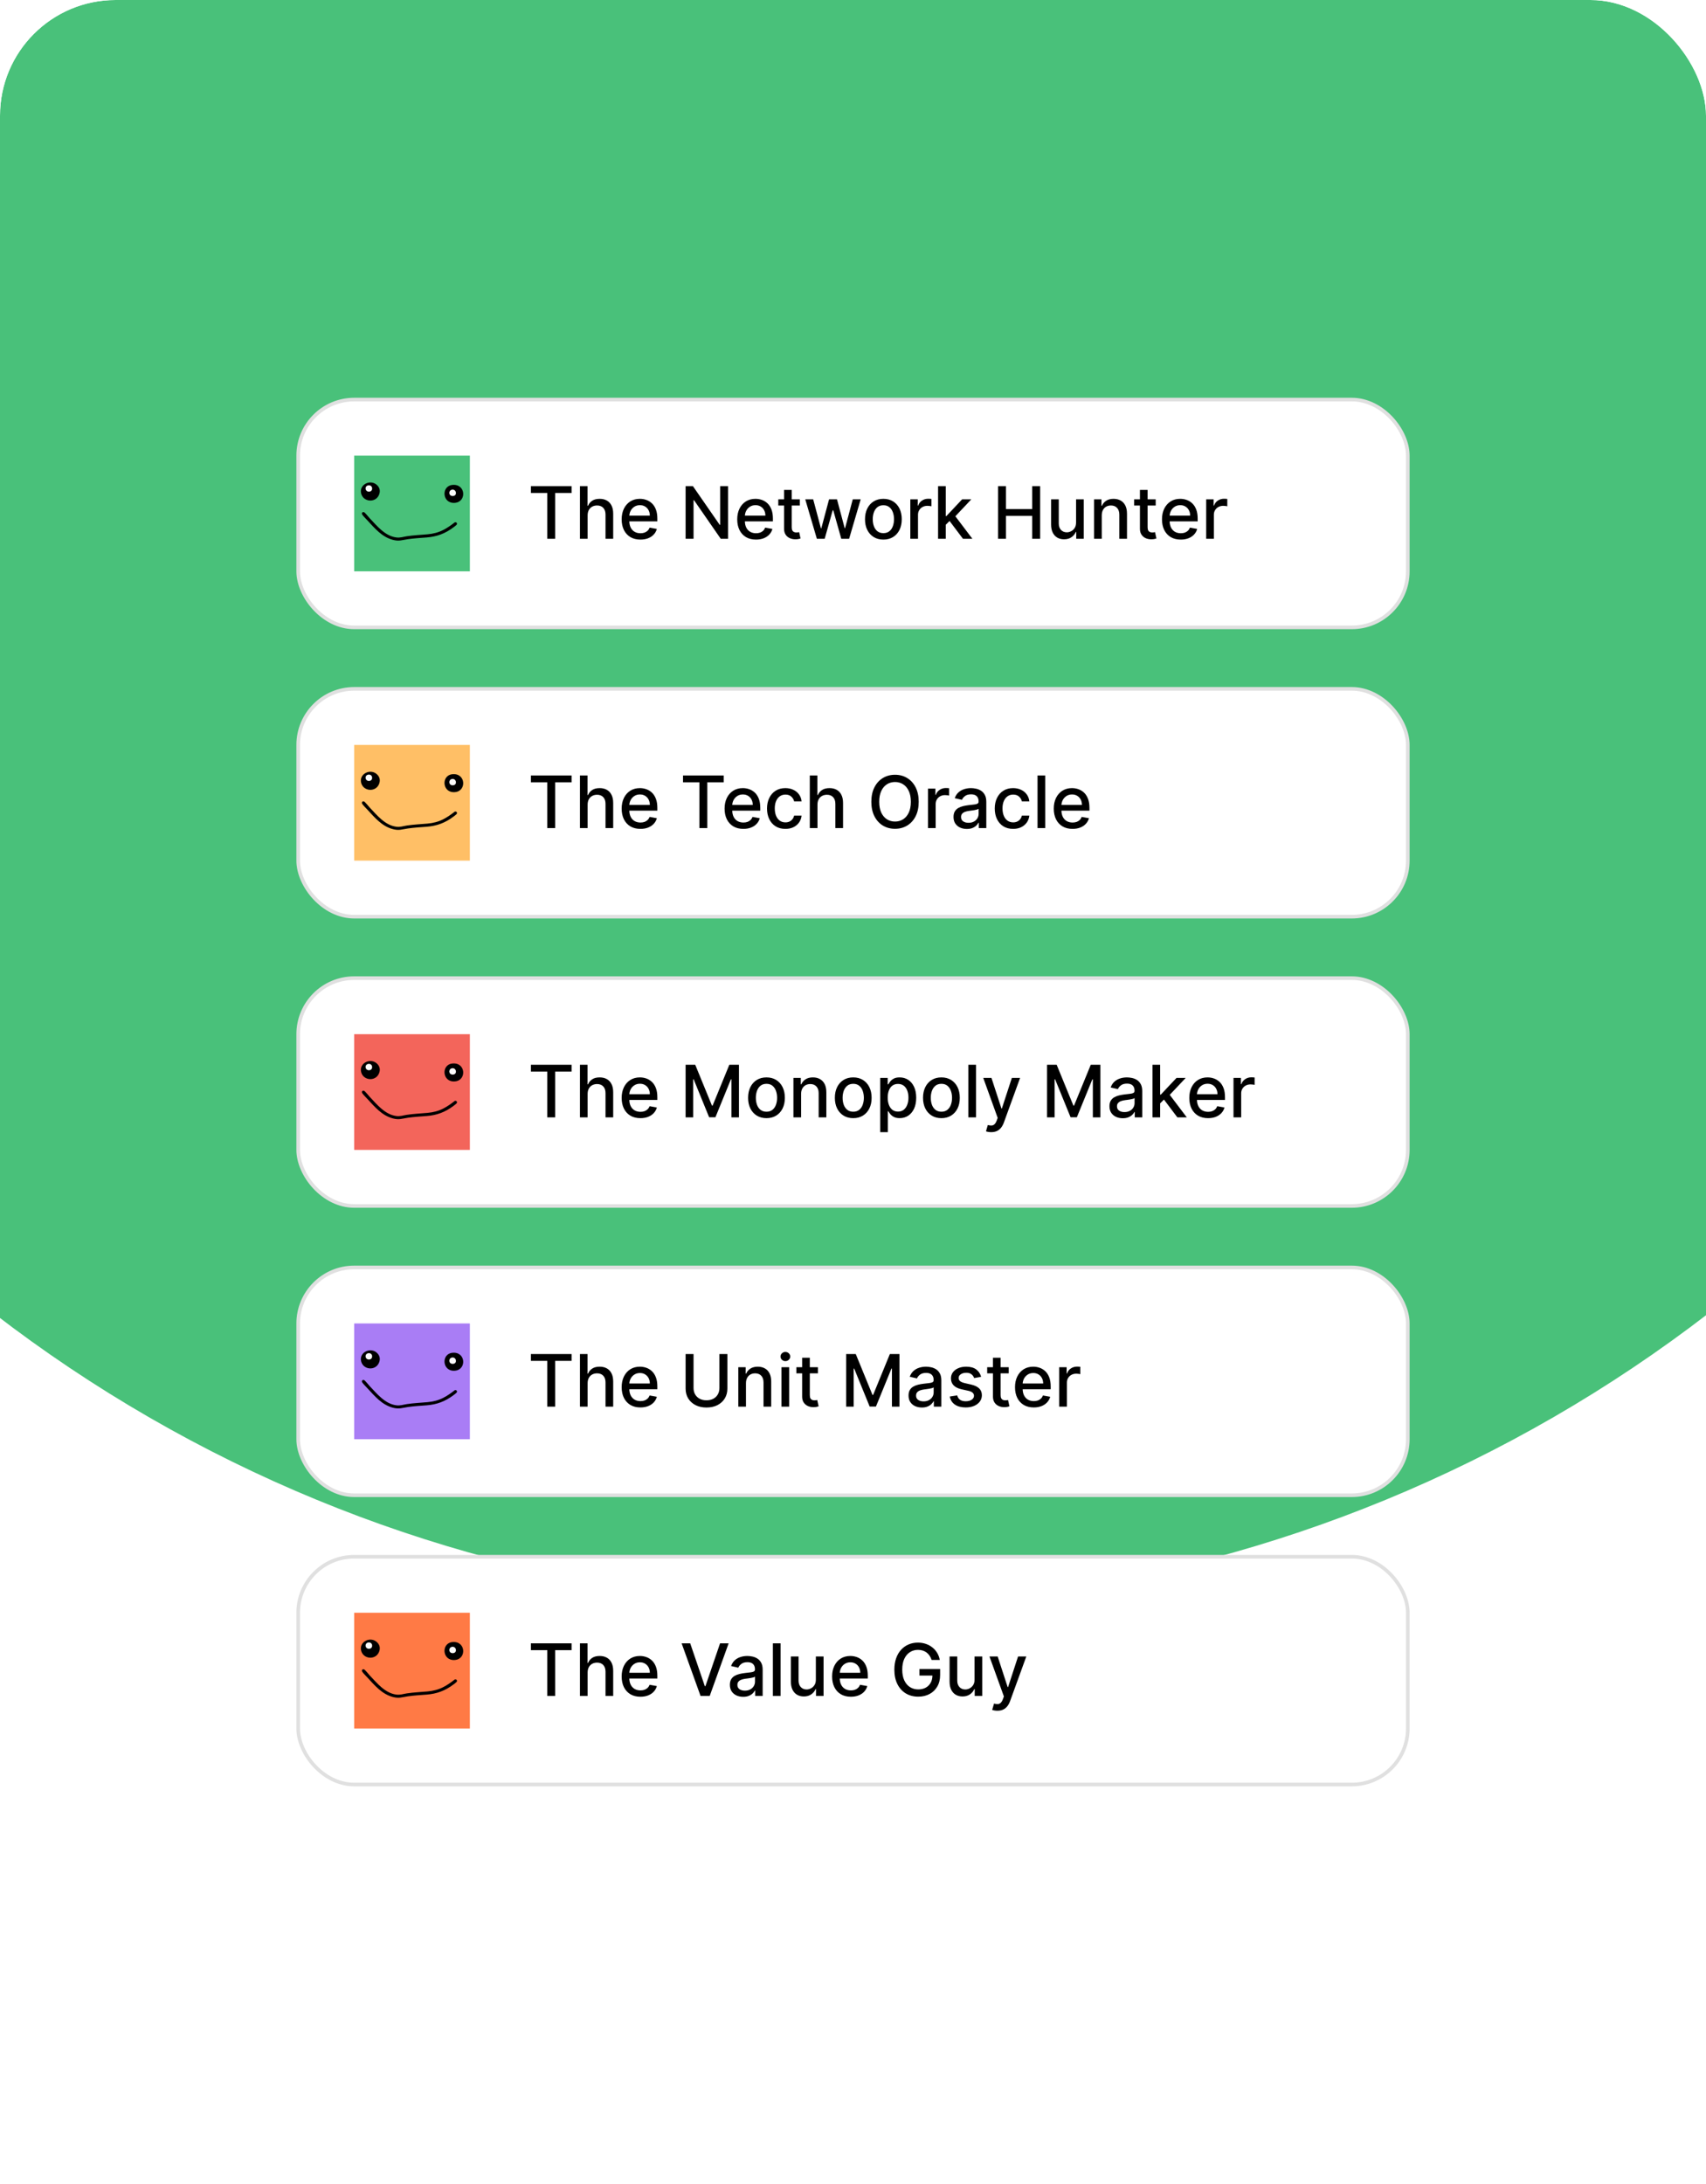 <svg width="472" height="604" viewBox="0 0 472 604" fill="none" xmlns="http://www.w3.org/2000/svg">
<g clip-path="url(#clip0_1_9594)">
<g filter="url(#filter0_f_1_9594)">
<circle cx="235.5" cy="55.5" r="388.5" fill="#49C17A"/>
</g>
<rect x="82.5" y="110.5" width="307" height="63" rx="15.5" fill="white"/>
<rect x="82.5" y="110.5" width="307" height="63" rx="15.5" stroke="#E0E0E0"/>
<g clip-path="url(#clip1_1_9594)">
<path d="M130 126H98V158H130V126Z" fill="#49C17A"/>
<path d="M101.647 143.907C103.702 146.117 105.655 148.49 108.693 149.292C110.417 149.747 111.235 149.341 112.861 149.108C114.602 148.858 116.302 148.77 118.048 148.633C120.882 148.411 123.166 147.55 125.427 145.856C125.642 145.696 126.147 145.329 126.303 145.156C126.637 144.786 126.303 144.296 125.826 144.445C124.82 145.237 123.775 145.976 122.632 146.563C121.269 147.263 119.814 147.618 118.282 147.758C116.366 147.933 114.481 148.005 112.571 148.292C111.514 148.45 110.776 148.767 109.651 148.627C106.542 148.237 104.312 145.457 102.289 143.324C102.014 143.033 100.962 141.703 100.701 141.643C100.6 141.619 100.475 141.613 100.376 141.643C100.077 141.732 100.08 142.083 100.217 142.302C100.467 142.7 101.284 143.518 101.647 143.907V143.907Z" fill="black"/>
<path d="M125.069 134.117C128.864 133.637 129.204 138.771 125.869 139.06C122.348 139.366 122 134.505 125.069 134.117Z" fill="black"/>
<path d="M99.926 136.504C100.529 138.843 103.852 139.126 104.829 136.913C105.248 135.961 105.159 135.036 104.422 134.255C102.644 132.373 99.26 133.922 99.926 136.504Z" fill="black"/>
<path d="M125.027 135.429C126.29 135.173 126.651 137.17 125.248 137.17C124.058 137.17 124.018 135.634 125.027 135.429Z" fill="#FBFBFB"/>
<path d="M101.891 134.223C103.131 134.02 103.348 135.763 102.272 135.945C100.988 136.164 100.72 134.414 101.891 134.223Z" fill="#FBFBFB"/>
</g>
<path d="M146.881 136.344V134.455H158.138V136.344H153.599V149H151.412V136.344H146.881ZM162.578 142.523V149H160.455V134.455H162.55V139.866H162.685C162.941 139.279 163.331 138.813 163.857 138.467C164.382 138.122 165.069 137.949 165.917 137.949C166.665 137.949 167.318 138.103 167.877 138.411C168.44 138.718 168.876 139.178 169.184 139.788C169.496 140.394 169.652 141.152 169.652 142.061V149H167.529V142.317C167.529 141.517 167.323 140.896 166.911 140.456C166.499 140.011 165.926 139.788 165.192 139.788C164.69 139.788 164.24 139.895 163.843 140.108C163.45 140.321 163.14 140.634 162.912 141.045C162.69 141.453 162.578 141.945 162.578 142.523ZM177.188 149.22C176.113 149.22 175.187 148.991 174.411 148.531C173.639 148.067 173.042 147.416 172.621 146.578C172.204 145.735 171.996 144.748 171.996 143.616C171.996 142.499 172.204 141.514 172.621 140.662C173.042 139.81 173.63 139.144 174.382 138.666C175.14 138.188 176.025 137.949 177.039 137.949C177.654 137.949 178.251 138.051 178.828 138.254C179.406 138.458 179.925 138.777 180.384 139.213C180.843 139.649 181.205 140.214 181.471 140.911C181.736 141.602 181.868 142.442 181.868 143.432V144.185H173.196V142.594H179.787C179.787 142.035 179.674 141.54 179.446 141.109C179.219 140.674 178.9 140.33 178.488 140.08C178.08 139.829 177.602 139.703 177.053 139.703C176.456 139.703 175.935 139.85 175.49 140.143C175.05 140.432 174.709 140.811 174.468 141.28C174.231 141.744 174.113 142.248 174.113 142.793V144.036C174.113 144.765 174.24 145.385 174.496 145.896C174.757 146.408 175.119 146.798 175.583 147.068C176.047 147.333 176.589 147.466 177.209 147.466C177.612 147.466 177.979 147.409 178.31 147.295C178.641 147.177 178.928 147.002 179.169 146.77C179.411 146.538 179.596 146.251 179.723 145.911L181.733 146.273C181.572 146.865 181.283 147.383 180.867 147.828C180.455 148.268 179.936 148.612 179.311 148.858C178.691 149.099 177.983 149.22 177.188 149.22ZM201.428 134.455V149H199.411L192.017 138.332H191.882V149H189.688V134.455H191.719L199.12 145.136H199.255V134.455H201.428ZM209.161 149.22C208.086 149.22 207.16 148.991 206.384 148.531C205.612 148.067 205.015 147.416 204.594 146.578C204.177 145.735 203.969 144.748 203.969 143.616C203.969 142.499 204.177 141.514 204.594 140.662C205.015 139.81 205.602 139.144 206.355 138.666C207.113 138.188 207.998 137.949 209.011 137.949C209.627 137.949 210.223 138.051 210.801 138.254C211.379 138.458 211.897 138.777 212.357 139.213C212.816 139.649 213.178 140.214 213.443 140.911C213.708 141.602 213.841 142.442 213.841 143.432V144.185H205.169V142.594H211.76C211.76 142.035 211.646 141.54 211.419 141.109C211.192 140.674 210.872 140.33 210.46 140.08C210.053 139.829 209.575 139.703 209.026 139.703C208.429 139.703 207.908 139.85 207.463 140.143C207.023 140.432 206.682 140.811 206.44 141.28C206.204 141.744 206.085 142.248 206.085 142.793V144.036C206.085 144.765 206.213 145.385 206.469 145.896C206.729 146.408 207.091 146.798 207.555 147.068C208.019 147.333 208.562 147.466 209.182 147.466C209.584 147.466 209.951 147.409 210.283 147.295C210.614 147.177 210.901 147.002 211.142 146.77C211.384 146.538 211.568 146.251 211.696 145.911L213.706 146.273C213.545 146.865 213.256 147.383 212.839 147.828C212.428 148.268 211.909 148.612 211.284 148.858C210.664 149.099 209.956 149.22 209.161 149.22ZM221.289 138.091V139.795H215.331V138.091H221.289ZM216.929 135.477H219.052V145.797C219.052 146.209 219.114 146.519 219.237 146.727C219.36 146.931 219.519 147.071 219.713 147.146C219.912 147.217 220.127 147.253 220.359 147.253C220.529 147.253 220.679 147.241 220.806 147.217C220.934 147.194 221.034 147.175 221.105 147.161L221.488 148.915C221.365 148.962 221.19 149.009 220.963 149.057C220.735 149.109 220.451 149.137 220.11 149.142C219.552 149.152 219.031 149.052 218.548 148.844C218.065 148.635 217.674 148.313 217.376 147.878C217.078 147.442 216.929 146.895 216.929 146.237V135.477ZM226.004 149L222.793 138.091H224.988L227.126 146.102H227.232L229.377 138.091H231.572L233.702 146.067H233.809L235.933 138.091H238.127L234.924 149H232.758L230.542 141.124H230.379L228.163 149H226.004ZM244.406 149.22C243.383 149.22 242.49 148.986 241.728 148.517C240.966 148.048 240.374 147.393 239.952 146.55C239.531 145.707 239.32 144.722 239.32 143.595C239.32 142.464 239.531 141.474 239.952 140.626C240.374 139.779 240.966 139.121 241.728 138.652C242.49 138.183 243.383 137.949 244.406 137.949C245.428 137.949 246.321 138.183 247.083 138.652C247.845 139.121 248.437 139.779 248.859 140.626C249.28 141.474 249.491 142.464 249.491 143.595C249.491 144.722 249.28 145.707 248.859 146.55C248.437 147.393 247.845 148.048 247.083 148.517C246.321 148.986 245.428 149.22 244.406 149.22ZM244.413 147.438C245.076 147.438 245.625 147.262 246.06 146.912C246.496 146.562 246.818 146.095 247.026 145.513C247.239 144.93 247.346 144.289 247.346 143.588C247.346 142.892 247.239 142.253 247.026 141.67C246.818 141.083 246.496 140.612 246.06 140.257C245.625 139.902 245.076 139.724 244.413 139.724C243.745 139.724 243.191 139.902 242.751 140.257C242.315 140.612 241.991 141.083 241.778 141.67C241.569 142.253 241.465 142.892 241.465 143.588C241.465 144.289 241.569 144.93 241.778 145.513C241.991 146.095 242.315 146.562 242.751 146.912C243.191 147.262 243.745 147.438 244.413 147.438ZM251.861 149V138.091H253.914V139.824H254.027C254.226 139.237 254.577 138.775 255.078 138.439C255.585 138.098 256.158 137.928 256.797 137.928C256.93 137.928 257.086 137.932 257.266 137.942C257.451 137.951 257.595 137.963 257.699 137.977V140.009C257.614 139.985 257.462 139.959 257.245 139.93C257.027 139.897 256.809 139.881 256.591 139.881C256.089 139.881 255.642 139.987 255.249 140.2C254.861 140.409 254.553 140.7 254.326 141.074C254.098 141.443 253.985 141.865 253.985 142.338V149H251.861ZM261.49 145.3L261.476 142.707H261.845L266.192 138.091H268.734L263.777 143.347H263.443L261.49 145.3ZM259.537 149V134.455H261.661V149H259.537ZM266.426 149L262.52 143.815L263.983 142.331L269.033 149H266.426ZM276.133 149V134.455H278.328V140.776H285.579V134.455H287.781V149H285.579V142.658H278.328V149H276.133ZM297.717 144.476V138.091H299.848V149H297.76V147.111H297.646C297.395 147.693 296.993 148.179 296.439 148.567C295.889 148.95 295.205 149.142 294.386 149.142C293.685 149.142 293.065 148.988 292.525 148.68C291.99 148.368 291.569 147.906 291.261 147.295C290.958 146.685 290.806 145.929 290.806 145.03V138.091H292.93V144.774C292.93 145.518 293.136 146.109 293.548 146.55C293.96 146.99 294.495 147.21 295.153 147.21C295.551 147.21 295.946 147.111 296.339 146.912C296.737 146.713 297.066 146.412 297.326 146.01C297.592 145.607 297.722 145.096 297.717 144.476ZM304.825 142.523V149H302.701V138.091H304.739V139.866H304.874C305.125 139.289 305.518 138.825 306.053 138.474C306.593 138.124 307.272 137.949 308.092 137.949C308.835 137.949 309.486 138.105 310.045 138.418C310.603 138.725 311.037 139.185 311.344 139.795C311.652 140.406 311.806 141.161 311.806 142.061V149H309.683V142.317C309.683 141.526 309.477 140.908 309.065 140.463C308.653 140.013 308.087 139.788 307.367 139.788C306.875 139.788 306.437 139.895 306.053 140.108C305.674 140.321 305.374 140.634 305.151 141.045C304.933 141.453 304.825 141.945 304.825 142.523ZM319.746 138.091V139.795H313.788V138.091H319.746ZM315.386 135.477H317.509V145.797C317.509 146.209 317.571 146.519 317.694 146.727C317.817 146.931 317.976 147.071 318.17 147.146C318.369 147.217 318.584 147.253 318.816 147.253C318.987 147.253 319.136 147.241 319.263 147.217C319.391 147.194 319.491 147.175 319.562 147.161L319.945 148.915C319.822 148.962 319.647 149.009 319.42 149.057C319.192 149.109 318.908 149.137 318.567 149.142C318.009 149.152 317.488 149.052 317.005 148.844C316.522 148.635 316.131 148.313 315.833 147.878C315.535 147.442 315.386 146.895 315.386 146.237V135.477ZM326.68 149.22C325.605 149.22 324.68 148.991 323.903 148.531C323.131 148.067 322.535 147.416 322.113 146.578C321.697 145.735 321.488 144.748 321.488 143.616C321.488 142.499 321.697 141.514 322.113 140.662C322.535 139.81 323.122 139.144 323.875 138.666C324.632 138.188 325.518 137.949 326.531 137.949C327.146 137.949 327.743 138.051 328.321 138.254C328.898 138.458 329.417 138.777 329.876 139.213C330.335 139.649 330.698 140.214 330.963 140.911C331.228 141.602 331.36 142.442 331.36 143.432V144.185H322.689V142.594H329.279C329.279 142.035 329.166 141.54 328.939 141.109C328.711 140.674 328.392 140.33 327.98 140.08C327.573 139.829 327.094 139.703 326.545 139.703C325.949 139.703 325.428 139.85 324.983 140.143C324.542 140.432 324.201 140.811 323.96 141.28C323.723 141.744 323.605 142.248 323.605 142.793V144.036C323.605 144.765 323.733 145.385 323.988 145.896C324.249 146.408 324.611 146.798 325.075 147.068C325.539 147.333 326.081 147.466 326.701 147.466C327.104 147.466 327.471 147.409 327.802 147.295C328.134 147.177 328.42 147.002 328.662 146.77C328.903 146.538 329.088 146.251 329.216 145.911L331.225 146.273C331.065 146.865 330.776 147.383 330.359 147.828C329.947 148.268 329.429 148.612 328.804 148.858C328.183 149.099 327.475 149.22 326.68 149.22ZM333.717 149V138.091H335.769V139.824H335.883C336.082 139.237 336.432 138.775 336.934 138.439C337.441 138.098 338.013 137.928 338.653 137.928C338.785 137.928 338.942 137.932 339.121 137.942C339.306 137.951 339.451 137.963 339.555 137.977V140.009C339.469 139.985 339.318 139.959 339.1 139.93C338.882 139.897 338.665 139.881 338.447 139.881C337.945 139.881 337.497 139.987 337.104 140.2C336.716 140.409 336.408 140.7 336.181 141.074C335.954 141.443 335.84 141.865 335.84 142.338V149H333.717Z" fill="black"/>
<rect x="82.5" y="190.5" width="307" height="63" rx="15.5" fill="white"/>
<rect x="82.5" y="190.5" width="307" height="63" rx="15.5" stroke="#E0E0E0"/>
<g clip-path="url(#clip2_1_9594)">
<path d="M130 206H98V238H130V206Z" fill="#FFBF66"/>
<path d="M101.647 223.907C103.702 226.117 105.655 228.49 108.693 229.292C110.417 229.747 111.235 229.341 112.861 229.108C114.602 228.858 116.302 228.77 118.048 228.633C120.882 228.411 123.166 227.55 125.427 225.856C125.642 225.696 126.147 225.329 126.303 225.156C126.637 224.786 126.303 224.296 125.826 224.445C124.82 225.237 123.775 225.976 122.632 226.563C121.269 227.263 119.814 227.618 118.282 227.758C116.366 227.933 114.481 228.005 112.571 228.292C111.514 228.45 110.776 228.767 109.651 228.627C106.542 228.237 104.312 225.457 102.289 223.324C102.014 223.033 100.962 221.703 100.701 221.643C100.6 221.619 100.475 221.613 100.376 221.643C100.077 221.732 100.08 222.083 100.217 222.302C100.467 222.7 101.284 223.518 101.647 223.907V223.907Z" fill="black"/>
<path d="M125.069 214.117C128.864 213.637 129.204 218.771 125.869 219.06C122.348 219.366 122 214.505 125.069 214.117Z" fill="black"/>
<path d="M99.926 216.504C100.529 218.843 103.852 219.126 104.829 216.913C105.248 215.961 105.159 215.036 104.422 214.255C102.644 212.373 99.26 213.922 99.926 216.504Z" fill="black"/>
<path d="M125.027 215.429C126.29 215.173 126.651 217.17 125.248 217.17C124.058 217.17 124.018 215.634 125.027 215.429Z" fill="#FBFBFB"/>
<path d="M101.891 214.223C103.131 214.02 103.348 215.763 102.272 215.945C100.988 216.164 100.72 214.414 101.891 214.223Z" fill="#FBFBFB"/>
</g>
<path d="M146.881 216.344V214.455H158.138V216.344H153.599V229H151.412V216.344H146.881ZM162.578 222.523V229H160.455V214.455H162.55V219.866H162.685C162.941 219.279 163.331 218.813 163.857 218.467C164.382 218.122 165.069 217.949 165.917 217.949C166.665 217.949 167.318 218.103 167.877 218.411C168.44 218.718 168.876 219.178 169.184 219.788C169.496 220.394 169.652 221.152 169.652 222.061V229H167.529V222.317C167.529 221.517 167.323 220.896 166.911 220.456C166.499 220.011 165.926 219.788 165.192 219.788C164.69 219.788 164.24 219.895 163.843 220.108C163.45 220.321 163.14 220.634 162.912 221.045C162.69 221.453 162.578 221.945 162.578 222.523ZM177.188 229.22C176.113 229.22 175.187 228.991 174.411 228.531C173.639 228.067 173.042 227.416 172.621 226.578C172.204 225.735 171.996 224.748 171.996 223.616C171.996 222.499 172.204 221.514 172.621 220.662C173.042 219.81 173.63 219.144 174.382 218.666C175.14 218.188 176.025 217.949 177.039 217.949C177.654 217.949 178.251 218.051 178.828 218.254C179.406 218.458 179.925 218.777 180.384 219.213C180.843 219.649 181.205 220.214 181.471 220.911C181.736 221.602 181.868 222.442 181.868 223.432V224.185H173.196V222.594H179.787C179.787 222.035 179.674 221.54 179.446 221.109C179.219 220.674 178.9 220.33 178.488 220.08C178.08 219.829 177.602 219.703 177.053 219.703C176.456 219.703 175.935 219.85 175.49 220.143C175.05 220.432 174.709 220.811 174.468 221.28C174.231 221.744 174.113 222.248 174.113 222.793V224.036C174.113 224.765 174.24 225.385 174.496 225.896C174.757 226.408 175.119 226.798 175.583 227.068C176.047 227.333 176.589 227.466 177.209 227.466C177.612 227.466 177.979 227.409 178.31 227.295C178.641 227.177 178.928 227.002 179.169 226.77C179.411 226.538 179.596 226.251 179.723 225.911L181.733 226.273C181.572 226.865 181.283 227.383 180.867 227.828C180.455 228.268 179.936 228.612 179.311 228.858C178.691 229.099 177.983 229.22 177.188 229.22ZM188.971 216.344V214.455H200.228V216.344H195.689V229H193.502V216.344H188.971ZM205.664 229.22C204.59 229.22 203.664 228.991 202.887 228.531C202.116 228.067 201.519 227.416 201.098 226.578C200.681 225.735 200.473 224.748 200.473 223.616C200.473 222.499 200.681 221.514 201.098 220.662C201.519 219.81 202.106 219.144 202.859 218.666C203.617 218.188 204.502 217.949 205.515 217.949C206.131 217.949 206.727 218.051 207.305 218.254C207.883 218.458 208.401 218.777 208.86 219.213C209.32 219.649 209.682 220.214 209.947 220.911C210.212 221.602 210.345 222.442 210.345 223.432V224.185H201.673V222.594H208.264C208.264 222.035 208.15 221.54 207.923 221.109C207.696 220.674 207.376 220.33 206.964 220.08C206.557 219.829 206.079 219.703 205.529 219.703C204.933 219.703 204.412 219.85 203.967 220.143C203.527 220.432 203.186 220.811 202.944 221.28C202.708 221.744 202.589 222.248 202.589 222.793V224.036C202.589 224.765 202.717 225.385 202.973 225.896C203.233 226.408 203.595 226.798 204.059 227.068C204.523 227.333 205.065 227.466 205.686 227.466C206.088 227.466 206.455 227.409 206.787 227.295C207.118 227.177 207.404 227.002 207.646 226.77C207.887 226.538 208.072 226.251 208.2 225.911L210.21 226.273C210.049 226.865 209.76 227.383 209.343 227.828C208.931 228.268 208.413 228.612 207.788 228.858C207.168 229.099 206.46 229.22 205.664 229.22ZM217.296 229.22C216.24 229.22 215.331 228.981 214.569 228.503C213.811 228.02 213.229 227.355 212.822 226.507C212.415 225.66 212.211 224.689 212.211 223.595C212.211 222.487 212.419 221.509 212.836 220.662C213.253 219.81 213.84 219.144 214.597 218.666C215.355 218.188 216.247 217.949 217.275 217.949C218.103 217.949 218.842 218.103 219.491 218.411C220.139 218.714 220.663 219.14 221.06 219.689C221.463 220.238 221.702 220.88 221.778 221.614H219.711C219.597 221.102 219.337 220.662 218.93 220.293C218.527 219.923 217.987 219.739 217.31 219.739C216.719 219.739 216.2 219.895 215.755 220.207C215.315 220.515 214.971 220.955 214.725 221.528C214.479 222.097 214.356 222.769 214.356 223.545C214.356 224.341 214.477 225.027 214.718 225.605C214.96 226.183 215.3 226.63 215.741 226.947C216.186 227.265 216.709 227.423 217.31 227.423C217.713 227.423 218.077 227.35 218.404 227.203C218.736 227.052 219.013 226.836 219.235 226.557C219.462 226.277 219.621 225.941 219.711 225.548H221.778C221.702 226.254 221.472 226.884 221.089 227.438C220.705 227.991 220.192 228.427 219.548 228.744C218.908 229.062 218.158 229.22 217.296 229.22ZM226.172 222.523V229H224.049V214.455H226.144V219.866H226.279C226.534 219.279 226.925 218.813 227.451 218.467C227.976 218.122 228.663 217.949 229.51 217.949C230.258 217.949 230.912 218.103 231.471 218.411C232.034 218.718 232.47 219.178 232.777 219.788C233.09 220.394 233.246 221.152 233.246 222.061V229H231.123V222.317C231.123 221.517 230.917 220.896 230.505 220.456C230.093 220.011 229.52 219.788 228.786 219.788C228.284 219.788 227.834 219.895 227.436 220.108C227.043 220.321 226.733 220.634 226.506 221.045C226.283 221.453 226.172 221.945 226.172 222.523ZM254.178 221.727C254.178 223.28 253.894 224.616 253.326 225.733C252.758 226.846 251.979 227.703 250.989 228.304C250.004 228.901 248.885 229.199 247.63 229.199C246.371 229.199 245.246 228.901 244.256 228.304C243.272 227.703 242.495 226.843 241.927 225.726C241.359 224.608 241.075 223.276 241.075 221.727C241.075 220.174 241.359 218.841 241.927 217.729C242.495 216.611 243.272 215.754 244.256 215.158C245.246 214.556 246.371 214.256 247.63 214.256C248.885 214.256 250.004 214.556 250.989 215.158C251.979 215.754 252.758 216.611 253.326 217.729C253.894 218.841 254.178 220.174 254.178 221.727ZM252.005 221.727C252.005 220.544 251.813 219.547 251.43 218.737C251.051 217.923 250.53 217.307 249.867 216.891C249.209 216.469 248.463 216.259 247.63 216.259C246.792 216.259 246.044 216.469 245.386 216.891C244.728 217.307 244.207 217.923 243.823 218.737C243.444 219.547 243.255 220.544 243.255 221.727C243.255 222.911 243.444 223.91 243.823 224.724C244.207 225.534 244.728 226.15 245.386 226.571C246.044 226.988 246.792 227.196 247.63 227.196C248.463 227.196 249.209 226.988 249.867 226.571C250.53 226.15 251.051 225.534 251.43 224.724C251.813 223.91 252.005 222.911 252.005 221.727ZM256.744 229V218.091H258.797V219.824H258.91C259.109 219.237 259.459 218.775 259.961 218.439C260.468 218.098 261.041 217.928 261.68 217.928C261.813 217.928 261.969 217.932 262.149 217.942C262.333 217.951 262.478 217.963 262.582 217.977V220.009C262.497 219.985 262.345 219.959 262.127 219.93C261.91 219.897 261.692 219.881 261.474 219.881C260.972 219.881 260.525 219.987 260.132 220.2C259.743 220.409 259.436 220.7 259.208 221.074C258.981 221.443 258.868 221.865 258.868 222.338V229H256.744ZM267.497 229.241C266.806 229.241 266.181 229.114 265.622 228.858C265.063 228.598 264.62 228.221 264.294 227.729C263.972 227.236 263.811 226.633 263.811 225.918C263.811 225.302 263.929 224.795 264.166 224.398C264.403 224 264.722 223.685 265.125 223.453C265.527 223.221 265.977 223.046 266.474 222.928C266.971 222.809 267.478 222.719 267.994 222.658C268.647 222.582 269.178 222.52 269.585 222.473C269.992 222.421 270.288 222.338 270.473 222.224C270.657 222.111 270.75 221.926 270.75 221.67V221.621C270.75 221 270.574 220.52 270.224 220.179C269.878 219.838 269.362 219.668 268.676 219.668C267.961 219.668 267.397 219.826 266.985 220.143C266.578 220.456 266.297 220.804 266.14 221.188L264.145 220.733C264.381 220.07 264.727 219.535 265.181 219.128C265.641 218.716 266.169 218.418 266.765 218.233C267.362 218.044 267.989 217.949 268.647 217.949C269.083 217.949 269.545 218.001 270.032 218.105C270.525 218.205 270.984 218.389 271.41 218.659C271.841 218.929 272.194 219.315 272.468 219.817C272.743 220.314 272.88 220.96 272.88 221.756V229H270.806V227.509H270.721C270.584 227.783 270.378 228.053 270.103 228.318C269.829 228.583 269.476 228.804 269.045 228.979C268.614 229.154 268.098 229.241 267.497 229.241ZM267.958 227.537C268.546 227.537 269.047 227.421 269.464 227.189C269.886 226.957 270.205 226.654 270.423 226.28C270.645 225.901 270.757 225.496 270.757 225.065V223.659C270.681 223.735 270.534 223.806 270.316 223.872C270.103 223.934 269.859 223.988 269.585 224.036C269.31 224.078 269.043 224.118 268.782 224.156C268.522 224.189 268.304 224.218 268.129 224.241C267.717 224.294 267.341 224.381 267 224.504C266.663 224.627 266.394 224.805 266.19 225.037C265.991 225.264 265.892 225.567 265.892 225.946C265.892 226.472 266.086 226.869 266.474 227.139C266.862 227.404 267.357 227.537 267.958 227.537ZM280.304 229.22C279.248 229.22 278.339 228.981 277.577 228.503C276.819 228.02 276.237 227.355 275.83 226.507C275.422 225.66 275.219 224.689 275.219 223.595C275.219 222.487 275.427 221.509 275.844 220.662C276.26 219.81 276.848 219.144 277.605 218.666C278.363 218.188 279.255 217.949 280.283 217.949C281.111 217.949 281.85 218.103 282.499 218.411C283.147 218.714 283.67 219.14 284.068 219.689C284.471 220.238 284.71 220.88 284.786 221.614H282.719C282.605 221.102 282.345 220.662 281.938 220.293C281.535 219.923 280.995 219.739 280.318 219.739C279.726 219.739 279.208 219.895 278.763 220.207C278.322 220.515 277.979 220.955 277.733 221.528C277.487 222.097 277.364 222.769 277.364 223.545C277.364 224.341 277.484 225.027 277.726 225.605C277.967 226.183 278.308 226.63 278.749 226.947C279.194 227.265 279.717 227.423 280.318 227.423C280.721 227.423 281.085 227.35 281.412 227.203C281.743 227.052 282.02 226.836 282.243 226.557C282.47 226.277 282.629 225.941 282.719 225.548H284.786C284.71 226.254 284.48 226.884 284.097 227.438C283.713 227.991 283.199 228.427 282.555 228.744C281.916 229.062 281.166 229.22 280.304 229.22ZM289.18 214.455V229H287.056V214.455H289.18ZM296.739 229.22C295.664 229.22 294.738 228.991 293.962 228.531C293.19 228.067 292.593 227.416 292.172 226.578C291.755 225.735 291.547 224.748 291.547 223.616C291.547 222.499 291.755 221.514 292.172 220.662C292.593 219.81 293.18 219.144 293.933 218.666C294.691 218.188 295.576 217.949 296.589 217.949C297.205 217.949 297.802 218.051 298.379 218.254C298.957 218.458 299.475 218.777 299.935 219.213C300.394 219.649 300.756 220.214 301.021 220.911C301.286 221.602 301.419 222.442 301.419 223.432V224.185H292.747V222.594H299.338C299.338 222.035 299.224 221.54 298.997 221.109C298.77 220.674 298.45 220.33 298.038 220.08C297.631 219.829 297.153 219.703 296.604 219.703C296.007 219.703 295.486 219.85 295.041 220.143C294.601 220.432 294.26 220.811 294.018 221.28C293.782 221.744 293.663 222.248 293.663 222.793V224.036C293.663 224.765 293.791 225.385 294.047 225.896C294.307 226.408 294.67 226.798 295.134 227.068C295.598 227.333 296.14 227.466 296.76 227.466C297.162 227.466 297.529 227.409 297.861 227.295C298.192 227.177 298.479 227.002 298.72 226.77C298.962 226.538 299.146 226.251 299.274 225.911L301.284 226.273C301.123 226.865 300.834 227.383 300.418 227.828C300.006 228.268 299.487 228.612 298.862 228.858C298.242 229.099 297.534 229.22 296.739 229.22Z" fill="black"/>
<rect x="82.5" y="270.5" width="307" height="63" rx="15.5" fill="white"/>
<rect x="82.5" y="270.5" width="307" height="63" rx="15.5" stroke="#E0E0E0"/>
<g clip-path="url(#clip3_1_9594)">
<path d="M130 286H98V318H130V286Z" fill="#F3655B"/>
<path d="M101.647 303.907C103.702 306.117 105.655 308.49 108.693 309.292C110.417 309.747 111.235 309.341 112.861 309.108C114.602 308.858 116.302 308.77 118.048 308.633C120.882 308.411 123.166 307.55 125.427 305.856C125.642 305.696 126.147 305.329 126.303 305.156C126.637 304.786 126.303 304.296 125.826 304.445C124.82 305.237 123.775 305.976 122.632 306.563C121.269 307.263 119.814 307.618 118.282 307.758C116.366 307.933 114.481 308.005 112.571 308.292C111.514 308.45 110.776 308.767 109.651 308.627C106.542 308.237 104.312 305.457 102.289 303.324C102.014 303.033 100.962 301.703 100.701 301.643C100.6 301.619 100.475 301.613 100.376 301.643C100.077 301.732 100.08 302.083 100.217 302.302C100.467 302.7 101.284 303.518 101.647 303.907V303.907Z" fill="black"/>
<path d="M125.069 294.117C128.864 293.637 129.204 298.771 125.869 299.06C122.348 299.366 122 294.505 125.069 294.117Z" fill="black"/>
<path d="M99.926 296.504C100.529 298.843 103.852 299.126 104.829 296.913C105.248 295.961 105.159 295.036 104.422 294.255C102.644 292.373 99.26 293.922 99.926 296.504Z" fill="black"/>
<path d="M125.027 295.429C126.29 295.173 126.651 297.17 125.248 297.17C124.058 297.17 124.018 295.634 125.027 295.429Z" fill="#FBFBFB"/>
<path d="M101.891 294.223C103.131 294.02 103.348 295.763 102.272 295.945C100.988 296.164 100.72 294.414 101.891 294.223Z" fill="#FBFBFB"/>
</g>
<path d="M146.881 296.344V294.455H158.138V296.344H153.599V309H151.412V296.344H146.881ZM162.578 302.523V309H160.455V294.455H162.55V299.866H162.685C162.941 299.279 163.331 298.813 163.857 298.467C164.382 298.122 165.069 297.949 165.917 297.949C166.665 297.949 167.318 298.103 167.877 298.411C168.44 298.718 168.876 299.178 169.184 299.788C169.496 300.394 169.652 301.152 169.652 302.061V309H167.529V302.317C167.529 301.517 167.323 300.896 166.911 300.456C166.499 300.011 165.926 299.788 165.192 299.788C164.69 299.788 164.24 299.895 163.843 300.108C163.45 300.321 163.14 300.634 162.912 301.045C162.69 301.453 162.578 301.945 162.578 302.523ZM177.188 309.22C176.113 309.22 175.187 308.991 174.411 308.531C173.639 308.067 173.042 307.416 172.621 306.578C172.204 305.735 171.996 304.748 171.996 303.616C171.996 302.499 172.204 301.514 172.621 300.662C173.042 299.81 173.63 299.144 174.382 298.666C175.14 298.188 176.025 297.949 177.039 297.949C177.654 297.949 178.251 298.051 178.828 298.254C179.406 298.458 179.925 298.777 180.384 299.213C180.843 299.649 181.205 300.214 181.471 300.911C181.736 301.602 181.868 302.442 181.868 303.432V304.185H173.196V302.594H179.787C179.787 302.035 179.674 301.54 179.446 301.109C179.219 300.674 178.9 300.33 178.488 300.08C178.08 299.829 177.602 299.703 177.053 299.703C176.456 299.703 175.935 299.85 175.49 300.143C175.05 300.432 174.709 300.811 174.468 301.28C174.231 301.744 174.113 302.248 174.113 302.793V304.036C174.113 304.765 174.24 305.385 174.496 305.896C174.757 306.408 175.119 306.798 175.583 307.068C176.047 307.333 176.589 307.466 177.209 307.466C177.612 307.466 177.979 307.409 178.31 307.295C178.641 307.177 178.928 307.002 179.169 306.77C179.411 306.538 179.596 306.251 179.723 305.911L181.733 306.273C181.572 306.865 181.283 307.383 180.867 307.828C180.455 308.268 179.936 308.612 179.311 308.858C178.691 309.099 177.983 309.22 177.188 309.22ZM189.688 294.455H192.351L196.982 305.761H197.152L201.783 294.455H204.446V309H202.358V298.474H202.223L197.934 308.979H196.201L191.911 298.467H191.776V309H189.688V294.455ZM212.062 309.22C211.039 309.22 210.147 308.986 209.384 308.517C208.622 308.048 208.03 307.393 207.609 306.55C207.187 305.707 206.977 304.722 206.977 303.595C206.977 302.464 207.187 301.474 207.609 300.626C208.03 299.779 208.622 299.121 209.384 298.652C210.147 298.183 211.039 297.949 212.062 297.949C213.085 297.949 213.977 298.183 214.739 298.652C215.502 299.121 216.094 299.779 216.515 300.626C216.936 301.474 217.147 302.464 217.147 303.595C217.147 304.722 216.936 305.707 216.515 306.55C216.094 307.393 215.502 308.048 214.739 308.517C213.977 308.986 213.085 309.22 212.062 309.22ZM212.069 307.438C212.732 307.438 213.281 307.262 213.717 306.912C214.152 306.562 214.474 306.095 214.683 305.513C214.896 304.93 215.002 304.289 215.002 303.588C215.002 302.892 214.896 302.253 214.683 301.67C214.474 301.083 214.152 300.612 213.717 300.257C213.281 299.902 212.732 299.724 212.069 299.724C211.401 299.724 210.847 299.902 210.407 300.257C209.971 300.612 209.647 301.083 209.434 301.67C209.226 302.253 209.121 302.892 209.121 303.588C209.121 304.289 209.226 304.93 209.434 305.513C209.647 306.095 209.971 306.562 210.407 306.912C210.847 307.262 211.401 307.438 212.069 307.438ZM221.641 302.523V309H219.517V298.091H221.556V299.866H221.691C221.942 299.289 222.335 298.825 222.87 298.474C223.409 298.124 224.089 297.949 224.908 297.949C225.651 297.949 226.302 298.105 226.861 298.418C227.42 298.725 227.853 299.185 228.161 299.795C228.469 300.406 228.623 301.161 228.623 302.061V309H226.499V302.317C226.499 301.526 226.293 300.908 225.881 300.463C225.469 300.013 224.903 299.788 224.184 299.788C223.691 299.788 223.253 299.895 222.87 300.108C222.491 300.321 222.19 300.634 221.968 301.045C221.75 301.453 221.641 301.945 221.641 302.523ZM236.066 309.22C235.043 309.22 234.15 308.986 233.388 308.517C232.626 308.048 232.034 307.393 231.613 306.55C231.191 305.707 230.98 304.722 230.98 303.595C230.98 302.464 231.191 301.474 231.613 300.626C232.034 299.779 232.626 299.121 233.388 298.652C234.15 298.183 235.043 297.949 236.066 297.949C237.088 297.949 237.981 298.183 238.743 298.652C239.506 299.121 240.097 299.779 240.519 300.626C240.94 301.474 241.151 302.464 241.151 303.595C241.151 304.722 240.94 305.707 240.519 306.55C240.097 307.393 239.506 308.048 238.743 308.517C237.981 308.986 237.088 309.22 236.066 309.22ZM236.073 307.438C236.736 307.438 237.285 307.262 237.721 306.912C238.156 306.562 238.478 306.095 238.686 305.513C238.9 304.93 239.006 304.289 239.006 303.588C239.006 302.892 238.9 302.253 238.686 301.67C238.478 301.083 238.156 300.612 237.721 300.257C237.285 299.902 236.736 299.724 236.073 299.724C235.405 299.724 234.851 299.902 234.411 300.257C233.975 300.612 233.651 301.083 233.438 301.67C233.23 302.253 233.125 302.892 233.125 303.588C233.125 304.289 233.23 304.93 233.438 305.513C233.651 306.095 233.975 306.562 234.411 306.912C234.851 307.262 235.405 307.438 236.073 307.438ZM243.521 313.091V298.091H245.595V299.859H245.773C245.896 299.632 246.073 299.369 246.305 299.071C246.537 298.773 246.859 298.512 247.271 298.29C247.683 298.062 248.228 297.949 248.905 297.949C249.786 297.949 250.571 298.171 251.263 298.616C251.954 299.062 252.496 299.703 252.889 300.541C253.287 301.379 253.486 302.388 253.486 303.567C253.486 304.746 253.289 305.757 252.896 306.599C252.503 307.437 251.964 308.084 251.277 308.538C250.59 308.988 249.807 309.213 248.926 309.213C248.263 309.213 247.721 309.102 247.3 308.879C246.883 308.657 246.556 308.396 246.32 308.098C246.083 307.8 245.901 307.535 245.773 307.303H245.645V313.091H243.521ZM245.602 303.545C245.602 304.312 245.714 304.985 245.936 305.562C246.159 306.14 246.481 306.592 246.902 306.919C247.323 307.241 247.839 307.402 248.45 307.402C249.085 307.402 249.615 307.234 250.041 306.898C250.467 306.557 250.789 306.095 251.007 305.513C251.23 304.93 251.341 304.275 251.341 303.545C251.341 302.826 251.232 302.179 251.014 301.607C250.801 301.034 250.479 300.581 250.048 300.25C249.622 299.919 249.089 299.753 248.45 299.753C247.835 299.753 247.314 299.911 246.888 300.229C246.466 300.546 246.147 300.989 245.929 301.557C245.711 302.125 245.602 302.788 245.602 303.545ZM260.46 309.22C259.438 309.22 258.545 308.986 257.783 308.517C257.02 308.048 256.429 307.393 256.007 306.55C255.586 305.707 255.375 304.722 255.375 303.595C255.375 302.464 255.586 301.474 256.007 300.626C256.429 299.779 257.02 299.121 257.783 298.652C258.545 298.183 259.438 297.949 260.46 297.949C261.483 297.949 262.375 298.183 263.138 298.652C263.9 299.121 264.492 299.779 264.913 300.626C265.335 301.474 265.545 302.464 265.545 303.595C265.545 304.722 265.335 305.707 264.913 306.55C264.492 307.393 263.9 308.048 263.138 308.517C262.375 308.986 261.483 309.22 260.46 309.22ZM260.467 307.438C261.13 307.438 261.679 307.262 262.115 306.912C262.551 306.562 262.873 306.095 263.081 305.513C263.294 304.93 263.401 304.289 263.401 303.588C263.401 302.892 263.294 302.253 263.081 301.67C262.873 301.083 262.551 300.612 262.115 300.257C261.679 299.902 261.13 299.724 260.467 299.724C259.8 299.724 259.246 299.902 258.805 300.257C258.37 300.612 258.045 301.083 257.832 301.67C257.624 302.253 257.52 302.892 257.52 303.588C257.52 304.289 257.624 304.93 257.832 305.513C258.045 306.095 258.37 306.562 258.805 306.912C259.246 307.262 259.8 307.438 260.467 307.438ZM270.039 294.455V309H267.916V294.455H270.039ZM274.239 313.091C273.921 313.091 273.633 313.065 273.372 313.013C273.112 312.965 272.918 312.913 272.79 312.857L273.301 311.116C273.689 311.221 274.035 311.266 274.338 311.251C274.641 311.237 274.909 311.124 275.141 310.911C275.377 310.697 275.586 310.349 275.766 309.866L276.028 309.142L272.037 298.091H274.31L277.072 306.557H277.186L279.949 298.091H282.229L277.733 310.456C277.525 311.024 277.259 311.505 276.938 311.898C276.616 312.295 276.232 312.594 275.787 312.793C275.342 312.991 274.826 313.091 274.239 313.091ZM289.688 294.455H292.351L296.982 305.761H297.152L301.783 294.455H304.446V309H302.358V298.474H302.223L297.934 308.979H296.201L291.911 298.467H291.776V309H289.688V294.455ZM310.641 309.241C309.95 309.241 309.325 309.114 308.766 308.858C308.208 308.598 307.765 308.221 307.438 307.729C307.116 307.236 306.955 306.633 306.955 305.918C306.955 305.302 307.074 304.795 307.31 304.398C307.547 304 307.867 303.685 308.269 303.453C308.672 303.221 309.121 303.046 309.619 302.928C310.116 302.809 310.622 302.719 311.138 302.658C311.792 302.582 312.322 302.52 312.729 302.473C313.137 302.421 313.433 302.338 313.617 302.224C313.802 302.111 313.894 301.926 313.894 301.67V301.621C313.894 301 313.719 300.52 313.369 300.179C313.023 299.838 312.507 299.668 311.82 299.668C311.105 299.668 310.542 299.826 310.13 300.143C309.723 300.456 309.441 300.804 309.285 301.188L307.289 300.733C307.526 300.07 307.871 299.535 308.326 299.128C308.785 298.716 309.313 298.418 309.91 298.233C310.506 298.044 311.134 297.949 311.792 297.949C312.228 297.949 312.689 298.001 313.177 298.105C313.669 298.205 314.129 298.389 314.555 298.659C314.986 298.929 315.338 299.315 315.613 299.817C315.888 300.314 316.025 300.96 316.025 301.756V309H313.951V307.509H313.866C313.728 307.783 313.522 308.053 313.248 308.318C312.973 308.583 312.621 308.804 312.19 308.979C311.759 309.154 311.243 309.241 310.641 309.241ZM311.103 307.537C311.69 307.537 312.192 307.421 312.609 307.189C313.03 306.957 313.35 306.654 313.567 306.28C313.79 305.901 313.901 305.496 313.901 305.065V303.659C313.826 303.735 313.679 303.806 313.461 303.872C313.248 303.934 313.004 303.988 312.729 304.036C312.455 304.078 312.187 304.118 311.927 304.156C311.666 304.189 311.449 304.218 311.273 304.241C310.862 304.294 310.485 304.381 310.144 304.504C309.808 304.627 309.538 304.805 309.335 305.037C309.136 305.264 309.036 305.567 309.036 305.946C309.036 306.472 309.23 306.869 309.619 307.139C310.007 307.404 310.502 307.537 311.103 307.537ZM320.806 305.3L320.792 302.707H321.162L325.508 298.091H328.051L323.093 303.347H322.76L320.806 305.3ZM318.853 309V294.455H320.977V309H318.853ZM325.743 309L321.836 303.815L323.299 302.331L328.349 309H325.743ZM334.239 309.22C333.164 309.22 332.238 308.991 331.462 308.531C330.69 308.067 330.093 307.416 329.672 306.578C329.255 305.735 329.047 304.748 329.047 303.616C329.047 302.499 329.255 301.514 329.672 300.662C330.093 299.81 330.68 299.144 331.433 298.666C332.191 298.188 333.076 297.949 334.089 297.949C334.705 297.949 335.302 298.051 335.879 298.254C336.457 298.458 336.975 298.777 337.435 299.213C337.894 299.649 338.256 300.214 338.521 300.911C338.786 301.602 338.919 302.442 338.919 303.432V304.185H330.247V302.594H336.838C336.838 302.035 336.724 301.54 336.497 301.109C336.27 300.674 335.95 300.33 335.538 300.08C335.131 299.829 334.653 299.703 334.104 299.703C333.507 299.703 332.986 299.85 332.541 300.143C332.101 300.432 331.76 300.811 331.518 301.28C331.282 301.744 331.163 302.248 331.163 302.793V304.036C331.163 304.765 331.291 305.385 331.547 305.896C331.807 306.408 332.17 306.798 332.634 307.068C333.098 307.333 333.64 307.466 334.26 307.466C334.662 307.466 335.029 307.409 335.361 307.295C335.692 307.177 335.979 307.002 336.22 306.77C336.462 306.538 336.646 306.251 336.774 305.911L338.784 306.273C338.623 306.865 338.334 307.383 337.918 307.828C337.506 308.268 336.987 308.612 336.362 308.858C335.742 309.099 335.034 309.22 334.239 309.22ZM341.275 309V298.091H343.328V299.824H343.441C343.64 299.237 343.991 298.775 344.493 298.439C344.999 298.098 345.572 297.928 346.211 297.928C346.344 297.928 346.5 297.932 346.68 297.942C346.865 297.951 347.009 297.963 347.113 297.977V300.009C347.028 299.985 346.877 299.959 346.659 299.93C346.441 299.897 346.223 299.881 346.005 299.881C345.503 299.881 345.056 299.987 344.663 300.2C344.275 300.409 343.967 300.7 343.74 301.074C343.512 301.443 343.399 301.865 343.399 302.338V309H341.275Z" fill="black"/>
<rect x="82.5" y="350.5" width="307" height="63" rx="15.5" fill="white"/>
<rect x="82.5" y="350.5" width="307" height="63" rx="15.5" stroke="#E0E0E0"/>
<g clip-path="url(#clip4_1_9594)">
<path d="M130 366H98V398H130V366Z" fill="#A97DF5"/>
<path d="M101.647 383.907C103.702 386.117 105.655 388.49 108.693 389.292C110.417 389.747 111.235 389.341 112.861 389.108C114.602 388.858 116.302 388.77 118.048 388.633C120.882 388.411 123.166 387.55 125.427 385.856C125.642 385.696 126.147 385.329 126.303 385.156C126.637 384.786 126.303 384.296 125.826 384.445C124.82 385.237 123.775 385.976 122.632 386.563C121.269 387.263 119.814 387.618 118.282 387.758C116.366 387.933 114.481 388.005 112.571 388.292C111.514 388.45 110.776 388.767 109.651 388.627C106.542 388.237 104.312 385.457 102.289 383.324C102.014 383.033 100.962 381.703 100.701 381.643C100.6 381.619 100.475 381.613 100.376 381.643C100.077 381.732 100.08 382.083 100.217 382.302C100.467 382.7 101.284 383.518 101.647 383.907V383.907Z" fill="black"/>
<path d="M125.069 374.117C128.864 373.637 129.204 378.771 125.869 379.06C122.348 379.366 122 374.505 125.069 374.117Z" fill="black"/>
<path d="M99.926 376.504C100.529 378.843 103.852 379.126 104.829 376.913C105.248 375.961 105.159 375.036 104.422 374.255C102.644 372.373 99.26 373.922 99.926 376.504Z" fill="black"/>
<path d="M125.027 375.429C126.29 375.173 126.651 377.17 125.248 377.17C124.058 377.17 124.018 375.634 125.027 375.429Z" fill="#FBFBFB"/>
<path d="M101.891 374.223C103.131 374.02 103.348 375.763 102.272 375.945C100.988 376.164 100.72 374.414 101.891 374.223Z" fill="#FBFBFB"/>
</g>
<path d="M146.881 376.344V374.455H158.138V376.344H153.599V389H151.412V376.344H146.881ZM162.578 382.523V389H160.455V374.455H162.55V379.866H162.685C162.941 379.279 163.331 378.813 163.857 378.467C164.382 378.122 165.069 377.949 165.917 377.949C166.665 377.949 167.318 378.103 167.877 378.411C168.44 378.718 168.876 379.178 169.184 379.788C169.496 380.394 169.652 381.152 169.652 382.061V389H167.529V382.317C167.529 381.517 167.323 380.896 166.911 380.456C166.499 380.011 165.926 379.788 165.192 379.788C164.69 379.788 164.24 379.895 163.843 380.108C163.45 380.321 163.14 380.634 162.912 381.045C162.69 381.453 162.578 381.945 162.578 382.523ZM177.188 389.22C176.113 389.22 175.187 388.991 174.411 388.531C173.639 388.067 173.042 387.416 172.621 386.578C172.204 385.735 171.996 384.748 171.996 383.616C171.996 382.499 172.204 381.514 172.621 380.662C173.042 379.81 173.63 379.144 174.382 378.666C175.14 378.188 176.025 377.949 177.039 377.949C177.654 377.949 178.251 378.051 178.828 378.254C179.406 378.458 179.925 378.777 180.384 379.213C180.843 379.649 181.205 380.214 181.471 380.911C181.736 381.602 181.868 382.442 181.868 383.432V384.185H173.196V382.594H179.787C179.787 382.035 179.674 381.54 179.446 381.109C179.219 380.674 178.9 380.33 178.488 380.08C178.08 379.829 177.602 379.703 177.053 379.703C176.456 379.703 175.935 379.85 175.49 380.143C175.05 380.432 174.709 380.811 174.468 381.28C174.231 381.744 174.113 382.248 174.113 382.793V384.036C174.113 384.765 174.24 385.385 174.496 385.896C174.757 386.408 175.119 386.798 175.583 387.068C176.047 387.333 176.589 387.466 177.209 387.466C177.612 387.466 177.979 387.409 178.31 387.295C178.641 387.177 178.928 387.002 179.169 386.77C179.411 386.538 179.596 386.251 179.723 385.911L181.733 386.273C181.572 386.865 181.283 387.383 180.867 387.828C180.455 388.268 179.936 388.612 179.311 388.858C178.691 389.099 177.983 389.22 177.188 389.22ZM199.042 374.455H201.243V384.021C201.243 385.039 201.004 385.941 200.526 386.727C200.048 387.509 199.375 388.124 198.509 388.574C197.642 389.019 196.627 389.241 195.462 389.241C194.302 389.241 193.289 389.019 192.422 388.574C191.556 388.124 190.883 387.509 190.405 386.727C189.927 385.941 189.688 385.039 189.688 384.021V374.455H191.882V383.844C191.882 384.502 192.027 385.087 192.316 385.598C192.609 386.109 193.024 386.512 193.559 386.805C194.094 387.094 194.728 387.239 195.462 387.239C196.201 387.239 196.837 387.094 197.373 386.805C197.912 386.512 198.324 386.109 198.608 385.598C198.897 385.087 199.042 384.502 199.042 383.844V374.455ZM206.387 382.523V389H204.263V378.091H206.302V379.866H206.437C206.688 379.289 207.081 378.825 207.616 378.474C208.156 378.124 208.835 377.949 209.654 377.949C210.397 377.949 211.049 378.105 211.607 378.418C212.166 378.725 212.599 379.185 212.907 379.795C213.215 380.406 213.369 381.161 213.369 382.061V389H211.245V382.317C211.245 381.526 211.039 380.908 210.627 380.463C210.215 380.013 209.649 379.788 208.93 379.788C208.437 379.788 207.999 379.895 207.616 380.108C207.237 380.321 206.936 380.634 206.714 381.045C206.496 381.453 206.387 381.945 206.387 382.523ZM216.217 389V378.091H218.34V389H216.217ZM217.289 376.408C216.92 376.408 216.603 376.285 216.337 376.038C216.077 375.787 215.947 375.489 215.947 375.143C215.947 374.793 216.077 374.495 216.337 374.249C216.603 373.998 216.92 373.872 217.289 373.872C217.658 373.872 217.973 373.998 218.234 374.249C218.499 374.495 218.631 374.793 218.631 375.143C218.631 375.489 218.499 375.787 218.234 376.038C217.973 376.285 217.658 376.408 217.289 376.408ZM226.289 378.091V379.795H220.331V378.091H226.289ZM221.929 375.477H224.052V385.797C224.052 386.209 224.114 386.519 224.237 386.727C224.36 386.931 224.519 387.071 224.713 387.146C224.912 387.217 225.127 387.253 225.359 387.253C225.529 387.253 225.679 387.241 225.806 387.217C225.934 387.194 226.034 387.175 226.105 387.161L226.488 388.915C226.365 388.962 226.19 389.009 225.963 389.057C225.735 389.109 225.451 389.137 225.11 389.142C224.552 389.152 224.031 389.052 223.548 388.844C223.065 388.635 222.674 388.313 222.376 387.878C222.078 387.442 221.929 386.895 221.929 386.237V375.477ZM234.102 374.455H236.765L241.396 385.761H241.566L246.197 374.455H248.86V389H246.772V378.474H246.637L242.348 388.979H240.615L236.325 378.467H236.19V389H234.102V374.455ZM255.055 389.241C254.364 389.241 253.739 389.114 253.18 388.858C252.622 388.598 252.179 388.221 251.852 387.729C251.53 387.236 251.369 386.633 251.369 385.918C251.369 385.302 251.488 384.795 251.724 384.398C251.961 384 252.281 383.685 252.683 383.453C253.086 383.221 253.536 383.046 254.033 382.928C254.53 382.809 255.036 382.719 255.553 382.658C256.206 382.582 256.736 382.52 257.143 382.473C257.551 382.421 257.847 382.338 258.031 382.224C258.216 382.111 258.308 381.926 258.308 381.67V381.621C258.308 381 258.133 380.52 257.783 380.179C257.437 379.838 256.921 379.668 256.234 379.668C255.519 379.668 254.956 379.826 254.544 380.143C254.137 380.456 253.855 380.804 253.699 381.188L251.703 380.733C251.94 380.07 252.286 379.535 252.74 379.128C253.199 378.716 253.727 378.418 254.324 378.233C254.92 378.044 255.548 377.949 256.206 377.949C256.642 377.949 257.103 378.001 257.591 378.105C258.083 378.205 258.543 378.389 258.969 378.659C259.4 378.929 259.752 379.315 260.027 379.817C260.302 380.314 260.439 380.96 260.439 381.756V389H258.365V387.509H258.28C258.143 387.783 257.937 388.053 257.662 388.318C257.387 388.583 257.035 388.804 256.604 388.979C256.173 389.154 255.657 389.241 255.055 389.241ZM255.517 387.537C256.104 387.537 256.606 387.421 257.023 387.189C257.444 386.957 257.764 386.654 257.982 386.28C258.204 385.901 258.315 385.496 258.315 385.065V383.659C258.24 383.735 258.093 383.806 257.875 383.872C257.662 383.934 257.418 383.988 257.143 384.036C256.869 384.078 256.601 384.118 256.341 384.156C256.08 384.189 255.863 384.218 255.688 384.241C255.276 384.294 254.899 384.381 254.558 384.504C254.222 384.627 253.952 384.805 253.749 385.037C253.55 385.264 253.45 385.567 253.45 385.946C253.45 386.472 253.644 386.869 254.033 387.139C254.421 387.404 254.916 387.537 255.517 387.537ZM271.442 380.754L269.517 381.095C269.437 380.849 269.309 380.615 269.134 380.392C268.963 380.17 268.731 379.987 268.438 379.845C268.144 379.703 267.777 379.632 267.337 379.632C266.736 379.632 266.234 379.767 265.831 380.037C265.429 380.302 265.228 380.645 265.228 381.067C265.228 381.431 265.363 381.725 265.632 381.947C265.902 382.17 266.338 382.352 266.939 382.494L268.672 382.892C269.676 383.124 270.424 383.482 270.917 383.964C271.409 384.447 271.655 385.075 271.655 385.847C271.655 386.5 271.466 387.082 271.087 387.594C270.713 388.1 270.19 388.498 269.517 388.787C268.85 389.076 268.076 389.22 267.195 389.22C265.973 389.22 264.977 388.96 264.205 388.439C263.433 387.913 262.96 387.168 262.784 386.202L264.837 385.889C264.965 386.424 265.228 386.829 265.625 387.104C266.023 387.374 266.542 387.509 267.181 387.509C267.877 387.509 268.433 387.364 268.85 387.075C269.266 386.782 269.475 386.424 269.475 386.003C269.475 385.662 269.347 385.375 269.091 385.143C268.84 384.911 268.454 384.736 267.934 384.618L266.087 384.213C265.069 383.981 264.316 383.612 263.828 383.105C263.346 382.598 263.104 381.957 263.104 381.18C263.104 380.536 263.284 379.973 263.644 379.49C264.004 379.007 264.501 378.631 265.135 378.361C265.77 378.086 266.497 377.949 267.316 377.949C268.495 377.949 269.423 378.205 270.1 378.716C270.777 379.223 271.224 379.902 271.442 380.754ZM279.082 378.091V379.795H273.124V378.091H279.082ZM274.722 375.477H276.845V385.797C276.845 386.209 276.907 386.519 277.03 386.727C277.153 386.931 277.312 387.071 277.506 387.146C277.705 387.217 277.92 387.253 278.152 387.253C278.322 387.253 278.472 387.241 278.599 387.217C278.727 387.194 278.827 387.175 278.898 387.161L279.281 388.915C279.158 388.962 278.983 389.009 278.756 389.057C278.528 389.109 278.244 389.137 277.903 389.142C277.345 389.152 276.824 389.052 276.341 388.844C275.858 388.635 275.467 388.313 275.169 387.878C274.871 387.442 274.722 386.895 274.722 386.237V375.477ZM286.016 389.22C284.941 389.22 284.016 388.991 283.239 388.531C282.467 388.067 281.871 387.416 281.449 386.578C281.033 385.735 280.824 384.748 280.824 383.616C280.824 382.499 281.033 381.514 281.449 380.662C281.871 379.81 282.458 379.144 283.211 378.666C283.968 378.188 284.854 377.949 285.867 377.949C286.482 377.949 287.079 378.051 287.657 378.254C288.234 378.458 288.753 378.777 289.212 379.213C289.671 379.649 290.033 380.214 290.299 380.911C290.564 381.602 290.696 382.442 290.696 383.432V384.185H282.025V382.594H288.615C288.615 382.035 288.502 381.54 288.275 381.109C288.047 380.674 287.728 380.33 287.316 380.08C286.908 379.829 286.43 379.703 285.881 379.703C285.284 379.703 284.764 379.85 284.319 380.143C283.878 380.432 283.537 380.811 283.296 381.28C283.059 381.744 282.941 382.248 282.941 382.793V384.036C282.941 384.765 283.069 385.385 283.324 385.896C283.585 386.408 283.947 386.798 284.411 387.068C284.875 387.333 285.417 387.466 286.037 387.466C286.44 387.466 286.807 387.409 287.138 387.295C287.47 387.177 287.756 387.002 287.998 386.77C288.239 386.538 288.424 386.251 288.551 385.911L290.561 386.273C290.4 386.865 290.112 387.383 289.695 387.828C289.283 388.268 288.765 388.612 288.14 388.858C287.519 389.099 286.811 389.22 286.016 389.22ZM293.053 389V378.091H295.105V379.824H295.219C295.418 379.237 295.768 378.775 296.27 378.439C296.777 378.098 297.349 377.928 297.989 377.928C298.121 377.928 298.277 377.932 298.457 377.942C298.642 377.951 298.786 377.963 298.891 377.977V380.009C298.805 379.985 298.654 379.959 298.436 379.93C298.218 379.897 298 379.881 297.783 379.881C297.281 379.881 296.833 379.987 296.44 380.2C296.052 380.409 295.744 380.7 295.517 381.074C295.29 381.443 295.176 381.865 295.176 382.338V389H293.053Z" fill="black"/>
<rect x="82.5" y="430.5" width="307" height="63" rx="15.5" fill="white"/>
<rect x="82.5" y="430.5" width="307" height="63" rx="15.5" stroke="#E0E0E0"/>
<g clip-path="url(#clip5_1_9594)">
<path d="M130 446H98V478H130V446Z" fill="#FF7A45"/>
<path d="M101.647 463.907C103.702 466.117 105.655 468.49 108.693 469.292C110.417 469.747 111.235 469.341 112.861 469.108C114.602 468.858 116.302 468.77 118.048 468.633C120.882 468.411 123.166 467.55 125.427 465.856C125.642 465.696 126.147 465.329 126.303 465.156C126.637 464.786 126.303 464.296 125.826 464.445C124.82 465.237 123.775 465.976 122.632 466.563C121.269 467.263 119.814 467.618 118.282 467.758C116.366 467.933 114.481 468.005 112.571 468.292C111.514 468.45 110.776 468.767 109.651 468.627C106.542 468.237 104.312 465.457 102.289 463.324C102.014 463.033 100.962 461.703 100.701 461.643C100.6 461.619 100.475 461.613 100.376 461.643C100.077 461.732 100.08 462.083 100.217 462.302C100.467 462.7 101.284 463.518 101.647 463.907V463.907Z" fill="black"/>
<path d="M125.069 454.117C128.864 453.637 129.204 458.771 125.869 459.06C122.348 459.366 122 454.505 125.069 454.117Z" fill="black"/>
<path d="M99.926 456.504C100.529 458.843 103.852 459.126 104.829 456.913C105.248 455.961 105.159 455.036 104.422 454.255C102.644 452.373 99.26 453.922 99.926 456.504Z" fill="black"/>
<path d="M125.027 455.429C126.29 455.173 126.651 457.17 125.248 457.17C124.058 457.17 124.018 455.634 125.027 455.429Z" fill="#FBFBFB"/>
<path d="M101.891 454.223C103.131 454.02 103.348 455.763 102.272 455.945C100.988 456.164 100.72 454.414 101.891 454.223Z" fill="#FBFBFB"/>
</g>
<path d="M146.881 456.344V454.455H158.138V456.344H153.599V469H151.412V456.344H146.881ZM162.578 462.523V469H160.455V454.455H162.55V459.866H162.685C162.941 459.279 163.331 458.813 163.857 458.467C164.382 458.122 165.069 457.949 165.917 457.949C166.665 457.949 167.318 458.103 167.877 458.411C168.44 458.718 168.876 459.178 169.184 459.788C169.496 460.394 169.652 461.152 169.652 462.061V469H167.529V462.317C167.529 461.517 167.323 460.896 166.911 460.456C166.499 460.011 165.926 459.788 165.192 459.788C164.69 459.788 164.24 459.895 163.843 460.108C163.45 460.321 163.14 460.634 162.912 461.045C162.69 461.453 162.578 461.945 162.578 462.523ZM177.188 469.22C176.113 469.22 175.187 468.991 174.411 468.531C173.639 468.067 173.042 467.416 172.621 466.578C172.204 465.735 171.996 464.748 171.996 463.616C171.996 462.499 172.204 461.514 172.621 460.662C173.042 459.81 173.63 459.144 174.382 458.666C175.14 458.188 176.025 457.949 177.039 457.949C177.654 457.949 178.251 458.051 178.828 458.254C179.406 458.458 179.925 458.777 180.384 459.213C180.843 459.649 181.205 460.214 181.471 460.911C181.736 461.602 181.868 462.442 181.868 463.432V464.185H173.196V462.594H179.787C179.787 462.035 179.674 461.54 179.446 461.109C179.219 460.674 178.9 460.33 178.488 460.08C178.08 459.829 177.602 459.703 177.053 459.703C176.456 459.703 175.935 459.85 175.49 460.143C175.05 460.432 174.709 460.811 174.468 461.28C174.231 461.744 174.113 462.248 174.113 462.793V464.036C174.113 464.765 174.24 465.385 174.496 465.896C174.757 466.408 175.119 466.798 175.583 467.068C176.047 467.333 176.589 467.466 177.209 467.466C177.612 467.466 177.979 467.409 178.31 467.295C178.641 467.177 178.928 467.002 179.169 466.77C179.411 466.538 179.596 466.251 179.723 465.911L181.733 466.273C181.572 466.865 181.283 467.383 180.867 467.828C180.455 468.268 179.936 468.612 179.311 468.858C178.691 469.099 177.983 469.22 177.188 469.22ZM190.959 454.455L195.007 466.301H195.171L199.219 454.455H201.591L196.357 469H193.821L188.587 454.455H190.959ZM205.622 469.241C204.931 469.241 204.306 469.114 203.747 468.858C203.188 468.598 202.745 468.221 202.419 467.729C202.097 467.236 201.936 466.633 201.936 465.918C201.936 465.302 202.054 464.795 202.291 464.398C202.528 464 202.847 463.685 203.25 463.453C203.652 463.221 204.102 463.046 204.599 462.928C205.096 462.809 205.603 462.719 206.119 462.658C206.772 462.582 207.303 462.52 207.71 462.473C208.117 462.421 208.413 462.338 208.598 462.224C208.782 462.111 208.875 461.926 208.875 461.67V461.621C208.875 461 208.699 460.52 208.349 460.179C208.003 459.838 207.487 459.668 206.801 459.668C206.086 459.668 205.522 459.826 205.11 460.143C204.703 460.456 204.422 460.804 204.265 461.188L202.27 460.733C202.506 460.07 202.852 459.535 203.306 459.128C203.766 458.716 204.294 458.418 204.89 458.233C205.487 458.044 206.114 457.949 206.772 457.949C207.208 457.949 207.67 458.001 208.157 458.105C208.65 458.205 209.109 458.389 209.535 458.659C209.966 458.929 210.319 459.315 210.593 459.817C210.868 460.314 211.005 460.96 211.005 461.756V469H208.931V467.509H208.846C208.709 467.783 208.503 468.053 208.228 468.318C207.954 468.583 207.601 468.804 207.17 468.979C206.739 469.154 206.223 469.241 205.622 469.241ZM206.083 467.537C206.671 467.537 207.172 467.421 207.589 467.189C208.011 466.957 208.33 466.654 208.548 466.28C208.77 465.901 208.882 465.496 208.882 465.065V463.659C208.806 463.735 208.659 463.806 208.441 463.872C208.228 463.934 207.984 463.988 207.71 464.036C207.435 464.078 207.168 464.118 206.907 464.156C206.647 464.189 206.429 464.218 206.254 464.241C205.842 464.294 205.466 464.381 205.125 464.504C204.788 464.627 204.519 464.805 204.315 465.037C204.116 465.264 204.017 465.567 204.017 465.946C204.017 466.472 204.211 466.869 204.599 467.139C204.987 467.404 205.482 467.537 206.083 467.537ZM215.957 454.455V469H213.834V454.455H215.957ZM225.725 464.476V458.091H227.855V469H225.767V467.111H225.654C225.403 467.693 225 468.179 224.446 468.567C223.897 468.95 223.213 469.142 222.394 469.142C221.693 469.142 221.073 468.988 220.533 468.68C219.998 468.368 219.577 467.906 219.269 467.295C218.966 466.685 218.814 465.929 218.814 465.03V458.091H220.938V464.774C220.938 465.518 221.144 466.109 221.556 466.55C221.968 466.99 222.503 467.21 223.161 467.21C223.559 467.21 223.954 467.111 224.347 466.912C224.745 466.713 225.074 466.412 225.334 466.01C225.599 465.607 225.73 465.096 225.725 464.476ZM235.411 469.22C234.336 469.22 233.41 468.991 232.634 468.531C231.862 468.067 231.265 467.416 230.844 466.578C230.427 465.735 230.219 464.748 230.219 463.616C230.219 462.499 230.427 461.514 230.844 460.662C231.265 459.81 231.852 459.144 232.605 458.666C233.363 458.188 234.248 457.949 235.261 457.949C235.877 457.949 236.473 458.051 237.051 458.254C237.629 458.458 238.147 458.777 238.607 459.213C239.066 459.649 239.428 460.214 239.693 460.911C239.958 461.602 240.091 462.442 240.091 463.432V464.185H231.419V462.594H238.01C238.01 462.035 237.896 461.54 237.669 461.109C237.442 460.674 237.122 460.33 236.71 460.08C236.303 459.829 235.825 459.703 235.276 459.703C234.679 459.703 234.158 459.85 233.713 460.143C233.273 460.432 232.932 460.811 232.69 461.28C232.454 461.744 232.335 462.248 232.335 462.793V464.036C232.335 464.765 232.463 465.385 232.719 465.896C232.979 466.408 233.341 466.798 233.805 467.068C234.269 467.333 234.812 467.466 235.432 467.466C235.834 467.466 236.201 467.409 236.533 467.295C236.864 467.177 237.151 467.002 237.392 466.77C237.634 466.538 237.818 466.251 237.946 465.911L239.956 466.273C239.795 466.865 239.506 467.383 239.089 467.828C238.678 468.268 238.159 468.612 237.534 468.858C236.914 469.099 236.206 469.22 235.411 469.22ZM257.754 459.05C257.617 458.619 257.432 458.233 257.2 457.892C256.973 457.546 256.701 457.253 256.384 457.011C256.066 456.765 255.704 456.578 255.297 456.45C254.894 456.322 254.452 456.259 253.969 456.259C253.15 456.259 252.411 456.469 251.753 456.891C251.095 457.312 250.574 457.93 250.19 458.744C249.812 459.554 249.622 460.546 249.622 461.72C249.622 462.899 249.814 463.896 250.197 464.71C250.581 465.525 251.107 466.143 251.774 466.564C252.442 466.985 253.202 467.196 254.054 467.196C254.845 467.196 255.534 467.035 256.121 466.713C256.713 466.391 257.17 465.937 257.491 465.349C257.818 464.758 257.982 464.062 257.982 463.261L258.55 463.368H254.388V461.557H260.105V463.212C260.105 464.433 259.845 465.494 259.324 466.393C258.808 467.288 258.093 467.98 257.179 468.467C256.27 468.955 255.228 469.199 254.054 469.199C252.738 469.199 251.582 468.896 250.588 468.29C249.598 467.684 248.827 466.824 248.273 465.712C247.719 464.594 247.442 463.268 247.442 461.734C247.442 460.574 247.603 459.533 247.925 458.609C248.247 457.686 248.699 456.902 249.281 456.259C249.868 455.61 250.557 455.115 251.348 454.774C252.143 454.429 253.012 454.256 253.955 454.256C254.741 454.256 255.472 454.372 256.149 454.604C256.831 454.836 257.437 455.165 257.967 455.591C258.502 456.017 258.945 456.524 259.295 457.111C259.646 457.693 259.883 458.339 260.006 459.05H257.754ZM269.631 464.476V458.091H271.762V469H269.674V467.111H269.56C269.309 467.693 268.907 468.179 268.353 468.567C267.803 468.95 267.119 469.142 266.3 469.142C265.599 469.142 264.979 468.988 264.439 468.68C263.904 468.368 263.483 467.906 263.175 467.295C262.872 466.685 262.721 465.929 262.721 465.03V458.091H264.844V464.774C264.844 465.518 265.05 466.109 265.462 466.55C265.874 466.99 266.409 467.21 267.067 467.21C267.465 467.21 267.86 467.111 268.253 466.912C268.651 466.713 268.98 466.412 269.24 466.01C269.506 465.607 269.636 465.096 269.631 464.476ZM275.957 473.091C275.64 473.091 275.351 473.065 275.091 473.013C274.83 472.965 274.636 472.913 274.509 472.857L275.02 471.116C275.408 471.221 275.754 471.266 276.057 471.251C276.36 471.237 276.627 471.124 276.859 470.911C277.096 470.697 277.304 470.349 277.484 469.866L277.747 469.142L273.756 458.091H276.028L278.791 466.557H278.905L281.668 458.091H283.947L279.452 470.456C279.243 471.024 278.978 471.505 278.656 471.898C278.334 472.295 277.951 472.594 277.506 472.793C277.061 472.991 276.545 473.091 275.957 473.091Z" fill="black"/>
</g>
<defs>
<filter id="filter0_f_1_9594" x="-573" y="-753" width="1617" height="1617" filterUnits="userSpaceOnUse" color-interpolation-filters="sRGB">
<feFlood flood-opacity="0" result="BackgroundImageFix"/>
<feBlend mode="normal" in="SourceGraphic" in2="BackgroundImageFix" result="shape"/>
<feGaussianBlur stdDeviation="210" result="effect1_foregroundBlur_1_9594"/>
</filter>
<clipPath id="clip0_1_9594">
<rect width="472" height="604" rx="32" fill="white"/>
</clipPath>
<clipPath id="clip1_1_9594">
<rect width="32" height="32" fill="white" transform="translate(98 126)"/>
</clipPath>
<clipPath id="clip2_1_9594">
<rect width="32" height="32" fill="white" transform="translate(98 206)"/>
</clipPath>
<clipPath id="clip3_1_9594">
<rect width="32" height="32" fill="white" transform="translate(98 286)"/>
</clipPath>
<clipPath id="clip4_1_9594">
<rect width="32" height="32" fill="white" transform="translate(98 366)"/>
</clipPath>
<clipPath id="clip5_1_9594">
<rect width="32" height="32" fill="white" transform="translate(98 446)"/>
</clipPath>
</defs>
</svg>
